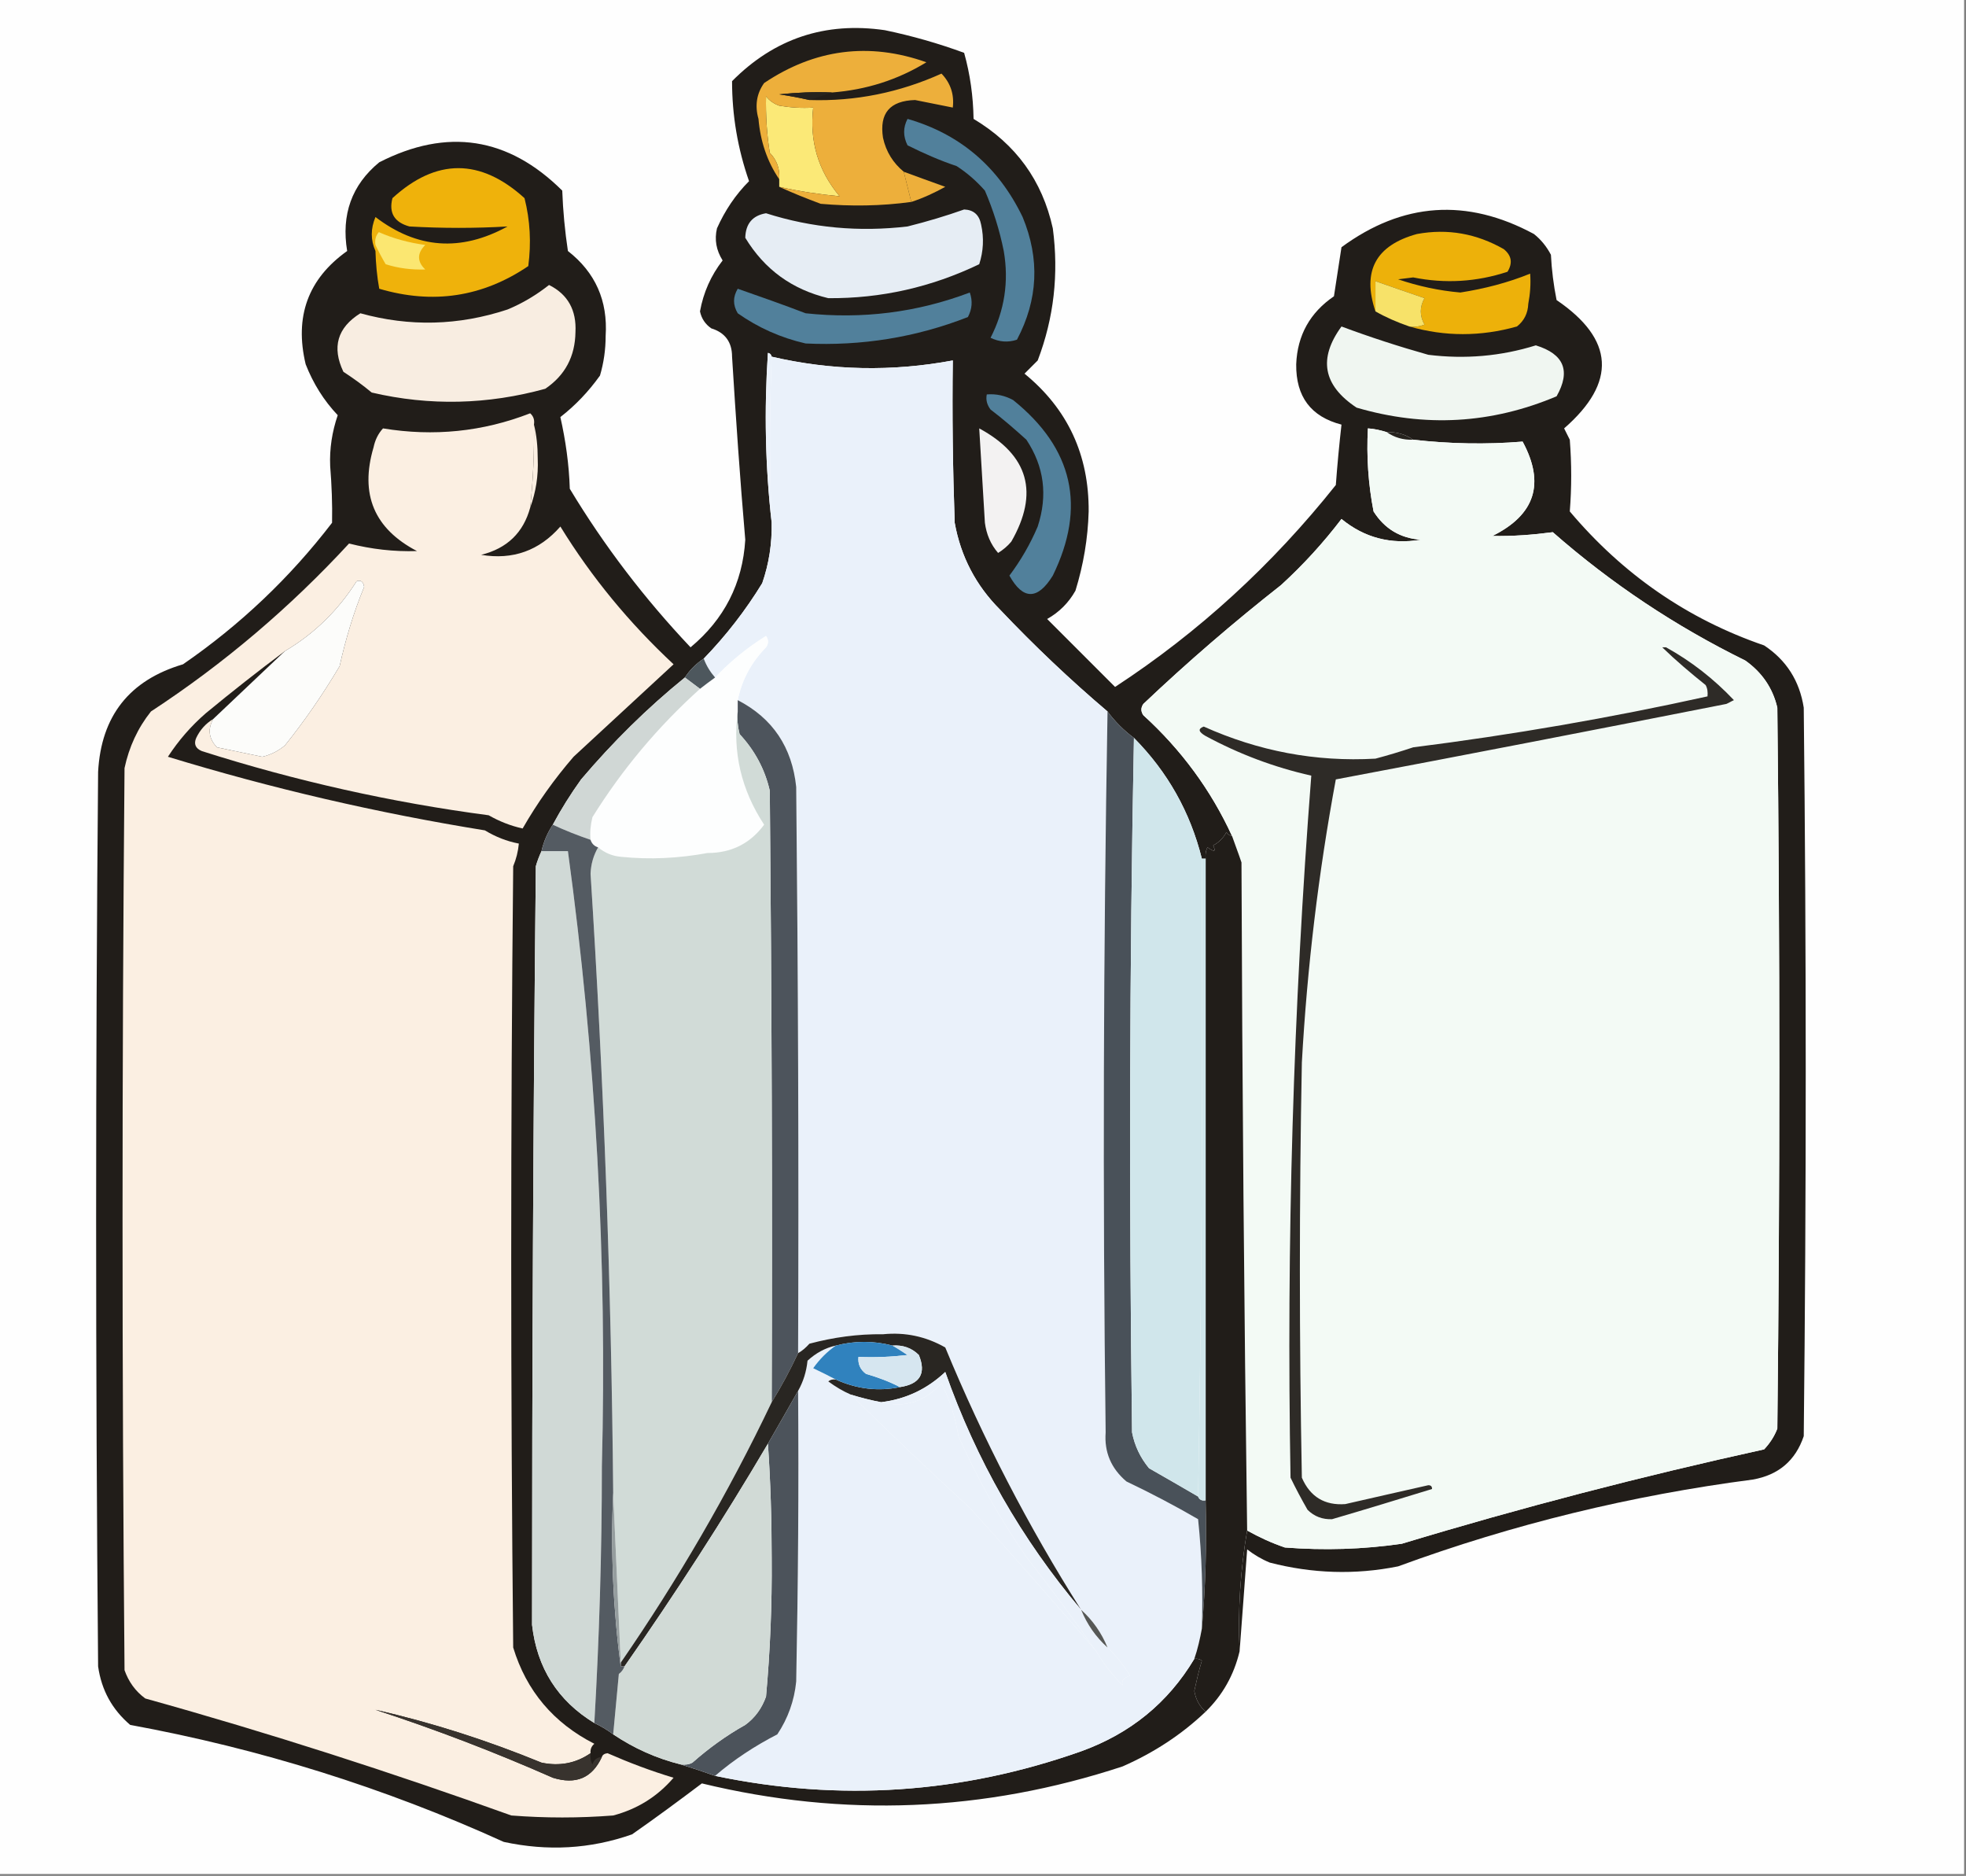 <?xml version="1.0" encoding="utf-8"?>
<!-- Generator: Adobe Illustrator 27.9.0, SVG Export Plug-In . SVG Version: 6.00 Build 0)  -->
<svg version="1.1"
	 id="svg48" xmlns:sodipodi="http://sodipodi.sourceforge.net/DTD/sodipodi-0.dtd" xmlns:svg="http://www.w3.org/2000/svg" xmlns:inkscape="http://www.inkscape.org/namespaces/inkscape" sodipodi:docname="bottles.svg"
	 xmlns="http://www.w3.org/2000/svg" xmlns:xlink="http://www.w3.org/1999/xlink" x="0px" y="0px" viewBox="0 0 521 497"
	 style="enable-background:new 0 0 521 497;" xml:space="preserve">
<rect x="0" y="0" width="521" height="497" fill="#808080" stroke="none"/>
<style type="text/css">
	.st0{fill-rule:evenodd;clip-rule:evenodd;fill:#FEFEFE;}
	.st1{fill-rule:evenodd;clip-rule:evenodd;fill:#211D19;}
	.st2{fill-rule:evenodd;clip-rule:evenodd;fill:#FBE977;}
	.st3{fill-rule:evenodd;clip-rule:evenodd;fill:#EDAF3B;}
	.st4{fill-rule:evenodd;clip-rule:evenodd;fill:#26231E;}
	.st5{fill-rule:evenodd;clip-rule:evenodd;fill:#51809B;}
	.st6{fill-rule:evenodd;clip-rule:evenodd;fill:#E6EDF4;}
	.st7{fill-rule:evenodd;clip-rule:evenodd;fill:#EFB20B;}
	.st8{fill-rule:evenodd;clip-rule:evenodd;fill:#FBE771;}
	.st9{fill-rule:evenodd;clip-rule:evenodd;fill:#F8EDE1;}
	.st10{fill-rule:evenodd;clip-rule:evenodd;fill:#EDB10A;}
	.st11{fill-rule:evenodd;clip-rule:evenodd;fill:#F7E269;}
	.st12{fill-rule:evenodd;clip-rule:evenodd;fill:#F0F6F1;}
	.st13{fill-rule:evenodd;clip-rule:evenodd;fill:#EAF1FA;}
	.st14{fill-rule:evenodd;clip-rule:evenodd;fill:#F3F2F2;}
	.st15{fill-rule:evenodd;clip-rule:evenodd;fill:#F3FAF5;}
	.st16{fill-rule:evenodd;clip-rule:evenodd;fill:#FBEFE2;}
	.st17{fill-rule:evenodd;clip-rule:evenodd;fill:#FCFCFA;}
	.st18{fill-rule:evenodd;clip-rule:evenodd;fill:#FDFEFE;}
	.st19{fill-rule:evenodd;clip-rule:evenodd;fill:#4D575D;}
	.st20{fill-rule:evenodd;clip-rule:evenodd;fill:#4D545C;}
	.st21{fill-rule:evenodd;clip-rule:evenodd;fill:#495159;}
	.st22{fill-rule:evenodd;clip-rule:evenodd;fill:#D0E6EB;}
	.st23{fill-rule:evenodd;clip-rule:evenodd;fill:#D0D7D5;}
	.st24{fill-rule:evenodd;clip-rule:evenodd;fill:#2E2B27;}
	.st25{fill-rule:evenodd;clip-rule:evenodd;fill:#D1DBD7;}
	.st26{fill-rule:evenodd;clip-rule:evenodd;fill:#D0D9D6;}
	.st27{fill-rule:evenodd;clip-rule:evenodd;fill:#292622;}
	.st28{fill-rule:evenodd;clip-rule:evenodd;fill:#3082BE;}
	.st29{fill-rule:evenodd;clip-rule:evenodd;fill:#D6E6F0;}
	.st30{fill-rule:evenodd;clip-rule:evenodd;fill:#4C535B;}
	.st31{fill-rule:evenodd;clip-rule:evenodd;fill:#D1DAD6;}
	.st32{fill-rule:evenodd;clip-rule:evenodd;fill:#545B62;}
	.st33{fill-rule:evenodd;clip-rule:evenodd;fill:#959D9E;}
	.st34{fill-rule:evenodd;clip-rule:evenodd;fill:#565856;}
	.st35{fill-rule:evenodd;clip-rule:evenodd;fill:#38332E;}
</style>
<sodipodi:namedview  bordercolor="#999999" borderopacity="1" id="namedview48" inkscape:current-layer="svg48" inkscape:cx="183.90711" inkscape:cy="184.32795" inkscape:deskcolor="#d1d1d1" inkscape:pagecheckerboard="0" inkscape:pageopacity="0" inkscape:showpageshadow="2" inkscape:window-height="1003" inkscape:window-maximized="1" inkscape:window-width="1920" inkscape:window-x="0" inkscape:window-y="0" inkscape:zoom="1.1880998" pagecolor="#ffffff">
	</sodipodi:namedview>
<g id="g1">
	<path id="path1" class="st0" d="M-0.5-0.5c173.7,0,347.3,0,521,0c0,165.7,0,331.3,0,497c-173.7,0-347.3,0-521,0
		C-0.5,330.8-0.5,165.2-0.5-0.5z"/>
</g>
<g id="g2">
	<path id="path2" class="st1" d="M328.5,437.5c-0.5-10.8,0.2-21.5,2-32c3.2,1.8,6.5,3.3,10,4.5c10.4,0.8,20.7,0.5,31-1
		c31.7-9.6,63.7-17.9,96-25c1.5-1.6,2.7-3.4,3.5-5.5c0.7-63.7,0.7-127.3,0-191c-1.2-5.2-4.1-9.4-8.5-12.5c-18.5-9.1-35.5-20.4-51-34
		c-5.3,0.7-10.6,1.1-16,1c11.3-5.6,14-13.9,8-25c-9.7,0.8-19.3,0.6-29-0.5c-2-1.4-4.3-2.1-7-2c-1.6-0.5-3.3-0.9-5-1
		c-0.4,7.4,0.1,14.8,1.5,22c2.9,4.6,7.1,7.1,12.5,7.5c-7.9,1.3-14.9-0.5-21-5.5c-4.8,6.3-10.1,12.1-16,17.5
		c-12.6,9.9-24.8,20.4-36.5,31.5c-0.7,1-0.7,2,0,3c10,9.1,17.9,19.8,23.5,32c-0.6-0.1-1.1-0.4-1.5-1c-0.8,1.5-2,2.7-3.5,3.5
		c0.8,1.7,0.3,1.8-1.5,0.5c-0.5,0.9-0.6,1.9-0.5,3c-0.3,0-0.7,0-1,0c-3.1-12.4-9.1-23-18-32c-2.7-2-5-4.3-7-7
		c-9.9-8.4-19.4-17.4-28.5-27c-6.4-6.4-10.4-14.1-12-23c-0.5-14.3-0.7-28.7-0.5-43c-16.1,3-32.1,2.7-48-1c-0.1-0.5-0.4-0.9-1-1
		c-1,15.2-0.7,30.2,1,45c0.1,5.5-0.7,10.8-2.5,16c-4.4,7.2-9.6,13.9-15.5,20c-2,1.3-3.7,3-5,5c-10,8.1-19.1,17.1-27.5,27
		c-2.8,3.9-5.3,7.9-7.5,12c-1.4,2.1-2.4,4.4-3,7c-0.6,1.3-1.1,2.6-1.5,4c-0.7,67-1,134-1,201c1.3,11.4,6.8,20.1,16.5,26
		c1.7,0.8,3.4,1.8,5,3c5.5,3.7,11.5,6.4,18,8c2.9,0.9,5.9,1.9,9,3c33,6.9,65.3,4.7,97-6.5c13-4.7,23-12.8,30-24.5
		c0.7-0.1,1.4,0,2,0.5c-0.8,2.6-1.4,5.3-2,8c0.4,2.3,1.4,4.1,3,5.5c-6.4,6.1-13.8,10.9-22,14.5c-36.8,12.1-73.9,13.6-111.5,4.5
		c-6.1,4.6-12.2,9.1-18.5,13.5c-11.1,3.9-22.4,4.5-34,2c-31.7-14.4-64.7-24.7-99-31c-4.8-4.1-7.6-9.2-8.5-15.5
		c-0.7-79-0.7-158,0-237c0.8-14.8,8.3-24.3,22.5-28.5c15.1-10.4,28.3-22.9,39.5-37.5c0.1-5-0.1-10-0.5-15c-0.2-4.6,0.5-9.1,2-13.5
		c-3.7-3.9-6.5-8.4-8.5-13.5c-3-12.6,0.6-22.6,11-30c-1.6-9.6,1.2-17.5,8.5-23.5c18-9.2,34.2-6.7,48.5,7.5c0.2,5.4,0.7,10.7,1.5,16
		c7.3,5.7,10.6,13.2,10,22.5c0,3.6-0.5,7.1-1.5,10.5c-3,4.2-6.5,7.9-10.5,11c1.4,6.2,2.3,12.6,2.5,19c9.1,15.1,19.8,29.1,32,42
		c8.9-7.4,13.8-16.9,14.5-28.5c-1.4-16.2-2.5-32.3-3.5-48.5c0-3.9-1.9-6.4-5.5-7.5c-1.6-1.1-2.6-2.6-3-4.5c0.9-5,2.9-9.5,6-13.5
		c-1.7-2.7-2.2-5.5-1.5-8.5c2.1-4.7,4.9-8.9,8.5-12.5c-3-8.6-4.5-17.4-4.5-26.5C205.2,10.2,218.7,5.7,234.5,8c7.2,1.5,14.2,3.5,21,6
		c1.6,5.7,2.4,11.5,2.5,17.5c11.2,6.7,18.2,16.3,21,29c1.6,12.1,0.3,23.7-4,35c-1.2,1.2-2.3,2.3-3.5,3.5c11.5,9.4,17.1,21.6,17,36.5
		c-0.2,7.2-1.4,14.2-3.5,21c-1.8,3.2-4.3,5.7-7.5,7.5c5.9,5.9,11.9,11.9,18,18c22.2-14.5,41.7-32.4,58.5-53.5
		c0.4-5.4,0.9-10.7,1.5-16c-8.1-2.1-12.1-7.4-12-16c0.3-7.7,3.7-13.7,10-18c0.7-4.3,1.3-8.7,2-13c16.2-11.9,33.2-13.1,51-3.5
		c1.9,1.5,3.4,3.4,4.5,5.5c0.2,4,0.7,8,1.5,12c15.3,10.4,16,21.8,2,34c0.5,1,1,2,1.5,3c0.5,6.4,0.5,12.7,0,19
		c14,16.6,31.1,28.5,51.5,35.5c5.9,3.9,9.4,9.4,10.5,16.5c0.7,64.3,0.7,128.7,0,193c-2.2,6.5-6.7,10.3-13.5,11.5
		c-32.2,4.2-63.5,11.8-94,23c-11.4,2.3-22.8,1.9-34-1c-2.2-0.9-4.2-2.1-6-3.5C329.8,419.7,329.2,428.7,328.5,437.5z"/>
</g>
<g id="g3">
	<path id="path3" class="st2" d="M206.5,49.5c0-0.7,0-1.3,0-2c0.2-2.7-0.6-5.1-2.5-7c-0.8-5-1.1-10-1-15c0.9,1.2,2.1,2,3.5,2.5
		c3,0.5,6,0.7,9,0.5c-1,8.9,1.3,16.7,7,23.5C217.2,51.5,211.8,50.7,206.5,49.5z"/>
</g>
<g id="g4">
	<path id="path4" class="st3" d="M220.5,24.5c-4.7-0.2-9.3,0-14,0.5c2.7,0.4,5.4,0.9,8,1.5c12.2,0.4,23.9-2,35-7
		c2.4,2.5,3.4,5.5,3,9c-3.3-0.7-6.7-1.3-10-2c-6.7,0.2-9.5,3.5-8.5,10c0.8,3.7,2.7,6.7,5.5,9c0.7,2.7,1.3,5.3,2,8
		c-8,1.1-16,1.2-24,0.5c-3.8-1.4-7.5-2.9-11-4.5c5.3,1.2,10.7,2,16,2.5c-5.7-6.8-8-14.6-7-23.5c-3,0.2-6,0-9-0.5
		c-1.4-0.5-2.6-1.3-3.5-2.5c-0.1,5,0.2,10,1,15c1.9,1.9,2.7,4.3,2.5,7c-3.2-4.7-5-10.1-5.5-16c-1-3.5-0.5-6.7,1.5-9.5
		c13.4-9,27.8-10.9,43-5.5C237.8,21.2,229.5,23.8,220.5,24.5z"/>
</g>
<g id="g5">
	<path id="path5" class="st4" d="M220.5,24.5c-2,0.7-4,1.3-6,2c-2.6-0.6-5.3-1.1-8-1.5C211.2,24.5,215.8,24.3,220.5,24.5z"/>
</g>
<g id="g6">
	<path id="path6" class="st3" d="M239.5,45.5c3.6,1.3,7.3,2.7,11,4c-2.9,1.6-5.9,3-9,4C240.8,50.8,240.2,48.2,239.5,45.5z"/>
</g>
<g id="g7">
	<path id="path7" class="st5" d="M240.5,31.5c13.9,4,24.1,12.7,30.5,26c4.6,11.1,4.1,21.9-1.5,32.5c-2.4,0.8-4.7,0.6-7-0.5
		c3.7-7.2,4.9-14.9,3.5-23c-1.1-5.5-2.8-10.9-5-16c-2.2-2.5-4.7-4.7-7.5-6.5c-4.5-1.5-8.8-3.4-13-5.5
		C239.3,36.1,239.3,33.8,240.5,31.5z"/>
</g>
<g id="g8">
	<path id="path8" class="st6" d="M255.5,55.5c2.5,0.1,4,1.4,4.5,4c0.8,3.6,0.6,7.1-0.5,10.5c-12.7,6.1-26,9.1-40,9
		c-9.6-2.3-16.9-7.6-22-16c0.1-3.7,1.9-5.9,5.5-6.5c12.2,3.9,24.7,5,37.5,3.5C245.7,58.7,250.7,57.2,255.5,55.5z"/>
</g>
<g id="g9">
	<path id="path9" class="st7" d="M99.5,66.5c-1.3-2.9-1.3-5.9,0-9c11,8.4,22.6,9.3,35,2.5c-8.6,0.5-17.3,0.5-26,0
		c-4-1.1-5.5-3.6-4.5-7.5c11.6-10.6,23.3-10.6,35,0c1.5,5.9,1.8,11.9,1,18c-12.1,8.2-25.3,10.2-39.5,6
		C99.9,73.2,99.6,69.9,99.5,66.5z"/>
</g>
<g id="g10">
	<path id="path10" class="st8" d="M99.5,64.9c-0.2-1.2,0-2.4,0.9-3.4c3.8,1.7,7.9,2.8,12.3,3.4c-2.2,2.2-2.2,4.4,0,6.5
		c-3.6,0.1-7.1-0.3-10.5-1.4C101.2,68.3,100.3,66.6,99.5,64.9z"/>
</g>
<g id="g11">
	<path id="path11" class="st9" d="M145.5,75.5c5,2.5,7.3,6.7,7,12.5c-0.1,6.4-2.7,11.4-8,15c-15.2,4.2-30.6,4.6-46,1
		c-2.4-2-4.9-3.8-7.5-5.5C87.9,92,89.4,86.8,95.5,83c13,3.6,26,3.3,39-1C138.6,80.3,142.2,78.1,145.5,75.5z"/>
</g>
<g id="g12">
	<path id="path12" class="st10" d="M373.5,86.5c1.4,0.2,2.7,0,4-0.5c-1.3-2.3-1.3-4.7,0-7c-4.4-1.5-8.7-3-13-4.5c0,2.7,0,5.3,0,8
		c-3.6-10.7,0.1-17.5,11-20.5c8.2-1.5,15.8-0.1,23,4c2.1,1.7,2.4,3.7,1,6c-8.2,2.7-16.5,3.2-25,1.5c-1.3,0.2-2.7,0.3-4,0.5
		c5.3,1.8,10.8,3,16.5,3.5c6.4-1,12.6-2.6,18.5-5c0.2,2.7,0,5.4-0.5,8c-0.1,2.5-1.1,4.5-3,6C392.4,89.2,382.9,89.2,373.5,86.5z"/>
</g>
<g id="g13">
	<path id="path13" class="st11" d="M373.5,86.5c-3.2-1.1-6.2-2.4-9-4c0-2.7,0-5.3,0-8c4.3,1.5,8.6,3,13,4.5c-1.3,2.3-1.3,4.7,0,7
		C376.2,86.5,374.9,86.7,373.5,86.5z"/>
</g>
<g id="g14">
	<path id="path14" class="st5" d="M195.5,76.5c6,2.1,12,4.2,18,6.5c15,1.6,29.5-0.2,43.5-5.5c0.8,2.3,0.6,4.4-0.5,6.5
		c-13.8,5.4-28.2,7.7-43,7c-6.6-1.5-12.6-4.2-18-8C194.2,80.8,194.2,78.7,195.5,76.5z"/>
</g>
<g id="g15">
	<path id="path15" class="st12" d="M355.5,86.5c7.5,2.8,15.2,5.3,23,7.5c9.7,1.2,19.2,0.4,28.5-2.5c7.5,2.3,9.3,6.8,5.5,13.5
		c-17.3,7.3-34.9,8.3-53,3C350.6,102.1,349.3,95,355.5,86.5z"/>
</g>
<g id="g16">
	<path id="path16" class="st13" d="M204.5,94.5c15.9,3.7,31.9,4,48,1c-0.2,14.3,0,28.7,0.5,43c1.6,8.9,5.6,16.6,12,23
		c9.1,9.6,18.6,18.6,28.5,27c-1.1,63.6-1.3,127.3-0.5,191c-0.4,5.3,1.5,9.6,5.5,13c6.5,3.1,12.8,6.4,19,10c1,9.6,1.3,19.3,1,29
		c-0.5,2.7-1.1,5.4-2,8c-7,11.7-17,19.8-30,24.5c-31.7,11.2-64,13.4-97,6.5c5-4.3,10.5-7.9,16.5-11c2.8-4.2,4.5-8.9,5-14
		c0.5-25.7,0.7-51.3,0.5-77c1.4-2.5,2.2-5.1,2.5-8c2.2-2,4.7-3.4,7.5-4c-2.3,1.6-4.3,3.6-6,6c2.1,1,4.1,2,6,3c-0.7-0.1-1.4,0-2,0.5
		c1.9,1.4,3.9,2.6,6,3.5c10.2,10.1,20.7,20.1,31.5,30c11.4,12.6,22.6,25.2,33.5,38c1.9,3.2,4.2,6.2,7,9c-0.4-1.2,0.3-2.1,2-2.5
		c-1.7-2.8-3.7-5.3-6-7.5c-1.6-3.9-3.9-7.2-7-10c-14-22.1-26-45.3-36-69.5c-5.1-2.9-10.6-4.1-16.5-3.5c-6.6-0.1-13.1,0.8-19.5,2.5
		c-0.9,1-1.9,1.9-3,2.5c0.2-50,0-100-0.5-150c-1.1-10.5-6.2-18.2-15.5-23c1.1-5.4,3.6-10,7.5-14c0.7-1,0.7-2,0-3
		c-5,3.1-9.5,6.8-13.5,11c-1.3-1.5-2.3-3.1-3-5c5.9-6.1,11.1-12.8,15.5-20c1.8-5.2,2.6-10.5,2.5-16
		C203.9,123.7,203.9,109,204.5,94.5z"/>
</g>
<g id="g17">
	<path id="path17" class="st14" d="M259.5,113.5c13.1,7.1,15.9,17.1,8.5,30c-1,1.2-2.2,2.2-3.5,3c-2-2.3-3.1-5-3.5-8
		C260.5,130.2,260,121.8,259.5,113.5z"/>
</g>
<g id="g18">
	<path id="path18" class="st15" d="M367.5,114.5c2,1.4,4.3,2.1,7,2c9.7,1.1,19.3,1.3,29,0.5c6,11.1,3.3,19.4-8,25
		c5.4,0.1,10.7-0.3,16-1c15.5,13.6,32.5,24.9,51,34c4.4,3.1,7.3,7.3,8.5,12.5c0.7,63.7,0.7,127.3,0,191c-0.8,2.1-2,3.9-3.5,5.5
		c-32.3,7.1-64.3,15.4-96,25c-10.3,1.5-20.6,1.8-31,1c-3.5-1.2-6.8-2.7-10-4.5c-0.8-58.9-1.3-117.9-1.5-177c-0.8-2.4-1.7-4.7-2.5-7
		c-5.6-12.2-13.5-22.9-23.5-32c-0.7-1-0.7-2,0-3c11.7-11.1,23.9-21.6,36.5-31.5c5.9-5.4,11.2-11.2,16-17.5c6.1,5,13.1,6.8,21,5.5
		c-5.4-0.4-9.6-2.9-12.5-7.5c-1.4-7.2-1.9-14.6-1.5-22C364.2,113.6,365.9,114,367.5,114.5z"/>
</g>
<g id="g19">
	<path id="path19" class="st4" d="M367.5,114.5c2.7-0.1,5,0.6,7,2C371.8,116.6,369.5,115.9,367.5,114.5z"/>
</g>
<g id="g20">
	<path id="path20" class="st16" d="M141.5,112.5c0.7,2.8,1,5.8,1,9c0.2,4.6-0.5,8.9-2,13C141.3,127.2,141.6,119.9,141.5,112.5z"/>
</g>
<g id="g21">
	<path id="path21" class="st13" d="M204.5,94.5c-0.6,14.5-0.6,29.2,0,44c-1.7-14.8-2-29.8-1-45C204.1,93.6,204.4,94,204.5,94.5z"/>
</g>
<g id="g22">
	<path id="path22" class="st5" d="M261.5,104.5c2.5-0.2,4.8,0.3,7,1.5c15.9,12.8,19.4,28.3,10.5,46.5c-4,6.5-7.9,6.5-11.5,0
		c3-4,5.5-8.3,7.5-13c2.7-8.3,1.7-15.9-3-23c-3.1-2.8-6.2-5.5-9.5-8C261.6,107.3,261.2,106,261.5,104.5z"/>
</g>
<g id="g23">
	<path id="path23" class="st16" d="M141.5,112.5c0.1,7.4-0.2,14.7-1,22c-1.8,6.6-6.1,10.8-13,12.5c8.4,1.4,15.4-1.1,21-7.5
		c8.3,13.5,18.3,25.6,30,36.5c-8.9,8.2-17.7,16.4-26.5,24.5c-5.1,5.9-9.6,12.2-13.5,19c-3.2-0.7-6.2-1.9-9-3.5
		c-25.8-3.4-51.2-9.1-76-17c-1.7-0.7-2.2-1.9-1.5-3.5c1-2.1,2.5-3.8,4.5-5c-1.5,2.7-1.2,5.2,1,7.5c4,0.8,8,1.7,12,2.5
		c2.2-0.5,4.2-1.5,6-3c5.3-6.6,10.1-13.6,14.5-21c1.6-7.2,3.7-14.2,6.5-21c-0.2-1.4-0.9-1.9-2-1.5c-4.9,7.7-11.2,13.9-19,18.5
		c-7.1,5.3-14.1,10.8-21,16.5c-3.9,3.4-7.2,7.2-10,11.5c27.5,8.4,55.5,14.9,84,19.5c2.8,1.7,5.8,2.9,9,3.5c-0.2,2.1-0.7,4.1-1.5,6
		c-0.7,69-0.7,138,0,207c3.5,11.5,10.7,20,21.5,25.5c-0.8,0.7-1.1,1.5-1,2.5c-3.9,2.7-8.3,3.5-13,2.5c-14.4-5.9-29-10.6-44-14
		c15.9,5.2,31.6,11.2,47,18c6.1,1.9,10.4,0.1,13-5.5c0.2-0.6,0.7-0.9,1.5-1c5.7,2.5,11.5,4.7,17.5,6.5c-4.3,5-9.6,8.3-16,10
		c-9,0.7-18,0.7-27,0c-32-11.5-64.3-21.9-97-31c-2.6-1.9-4.4-4.4-5.5-7.5c-0.7-79.7-0.7-159.3,0-239c1.2-5.6,3.5-10.6,7-15
		c19.4-12.7,36.9-27.6,52.5-44.5c5.9,1.5,11.9,2.2,18,2c-11.3-5.9-15.2-15-11.5-27.5c0.4-1.9,1.2-3.6,2.5-5c13.4,2.2,26.4,0.9,39-4
		C141.4,110.3,141.7,111.3,141.5,112.5z"/>
</g>
<g id="g24">
	<path id="path24" class="st17" d="M56.5,190.5c6.3-6,12.7-12,19-18c7.8-4.6,14.1-10.8,19-18.5c1.1-0.4,1.8,0.1,2,1.5
		c-2.8,6.8-4.9,13.8-6.5,21c-4.4,7.4-9.2,14.4-14.5,21c-1.8,1.5-3.8,2.5-6,3c-4-0.8-8-1.7-12-2.5C55.3,195.7,55,193.2,56.5,190.5z"
		/>
</g>
<g id="g26">
	<path id="path26" class="st18" d="M195.5,185.5c0,1,0,2,0,3c-1.4,10.7,0.9,20.7,7,30c-3.7,5-8.7,7.5-15,7.5c-7.6,1.4-15.3,1.8-23,1
		c-2.3-0.2-4.3-1.1-6-2.5c-1-0.3-1.7-1-2-2c-0.2-2,0-4,0.5-6c7.9-12.7,17.4-24,28.5-34c1.3-1,2.6-2,4-3c4-4.2,8.5-7.9,13.5-11
		c0.7,1,0.7,2,0,3C199.1,175.5,196.6,180.1,195.5,185.5z"/>
</g>
<g id="g27">
	<path id="path27" class="st19" d="M186.5,174.5c0.7,1.9,1.7,3.5,3,5c-1.4,1-2.7,2-4,3c-1.3-1-2.7-2-4-3
		C182.8,177.5,184.5,175.8,186.5,174.5z"/>
</g>
<g id="g28">
	<path id="path28" class="st20" d="M195.5,185.5c9.3,4.8,14.4,12.5,15.5,23c0.5,50,0.7,100,0.5,150c-2.1,4.5-4.4,8.8-7,13
		c0.2-54,0-108-0.5-162c-1.3-5.7-4-10.7-8-15c-0.5-2-0.7-4-0.5-6C195.5,187.5,195.5,186.5,195.5,185.5z"/>
</g>
<g id="g29">
	<path id="path29" class="st21" d="M293.5,188.5c2,2.7,4.3,5,7,7c-1.2,61.2-1.3,122.5-0.5,184c0.7,3.6,2.2,6.7,4.5,9.5
		c4.4,2.5,8.7,5,13,7.5c0.3,0.8,1,1.2,2,1c0.3,11.5,0,22.8-1,34c0.3-9.7,0-19.4-1-29c-6.2-3.6-12.5-6.9-19-10c-4-3.4-5.9-7.7-5.5-13
		C292.2,315.8,292.4,252.1,293.5,188.5z"/>
</g>
<g id="g30">
	<path id="path30" class="st22" d="M300.5,195.5c8.9,9,14.9,19.6,18,32c0.3,56.5,0,112.8-1,169c-4.3-2.5-8.6-5-13-7.5
		c-2.3-2.8-3.8-5.9-4.5-9.5C299.2,318,299.3,256.7,300.5,195.5z"/>
</g>
<g id="g31">
	<path id="path31" class="st23" d="M181.5,179.5c1.3,1,2.7,2,4,3c-11.1,10-20.6,21.3-28.5,34c-0.5,2-0.7,4-0.5,6
		c-3.5-1.2-6.8-2.5-10-4c2.2-4.1,4.7-8.1,7.5-12C162.4,196.6,171.5,187.6,181.5,179.5z"/>
</g>
<g id="g32">
	<path id="path32" class="st24" d="M440.5,171.5c0.3,0,0.7,0,1,0c6.7,3.7,12.7,8.4,18,14c-0.7,0.3-1.3,0.7-2,1
		c-34.5,6.8-69,13.5-103.5,20c-4.6,24.8-7.6,49.8-9,75c-0.7,36.7-0.7,73.3,0,110c2.2,5.1,6.1,7.4,11.5,7c7.3-1.7,14.6-3.3,22-5
		c0.7,0,1,0.3,1,1c-8.8,2.7-17.6,5.4-26.5,8c-2.5,0.1-4.7-0.7-6.5-2.5c-1.6-2.8-3.1-5.6-4.5-8.5c-1.1-62.1,0.7-124.1,5.5-186
		c-9.8-2.2-19.1-5.7-28-10.5c-1.9-1.1-2.1-1.9-0.5-2.5c14.5,6.5,29.6,9.4,45.5,8.5c3.4-0.9,6.7-1.9,10-3c26.2-3.3,52.2-7.8,78-13.5
		c0.1-1.1,0-2.1-0.5-3C448,178.3,444.1,175,440.5,171.5z"/>
</g>
<g id="g33">
	<path id="path33" class="st25" d="M195.5,188.5c-0.2,2,0,4,0.5,6c4,4.3,6.7,9.3,8,15c0.5,54,0.7,108,0.5,162
		c-11.5,24.1-24.9,47.1-40,69c-0.7-15-1.3-30-2-45c-0.5-54.7-2.5-109.4-6-164c0.1-2.6,0.8-4.9,2-7c1.7,1.4,3.7,2.3,6,2.5
		c7.7,0.8,15.4,0.4,23-1c6.3,0,11.3-2.5,15-7.5C196.4,209.2,194.1,199.2,195.5,188.5z"/>
</g>
<g id="g34">
	<path id="path34" class="st1" d="M326.5,221.5c0.8,2.3,1.7,4.6,2.5,7c0.2,59.1,0.7,118.1,1.5,177c-1.8,10.5-2.5,21.2-2,32
		c-1.5,6.3-4.5,11.6-9,16c-1.6-1.4-2.6-3.2-3-5.5c0.6-2.7,1.2-5.4,2-8c-0.6-0.5-1.3-0.6-2-0.5c0.9-2.6,1.5-5.3,2-8
		c1-11.2,1.3-22.5,1-34c0-56.7,0-113.3,0-170c-0.1-1.1,0-2.1,0.5-3c1.8,1.3,2.3,1.2,1.5-0.5c1.5-0.8,2.7-2,3.5-3.5
		C325.4,221.1,325.9,221.4,326.5,221.5z"/>
</g>
<g id="g35">
	<path id="path35" class="st26" d="M143.5,225.5c2.3,0,4.7,0,7,0c7.4,54.1,10.4,108.4,9,163c0,23-0.7,45.7-2,68
		c-9.7-5.9-15.2-14.6-16.5-26c0-67,0.3-134,1-201C142.4,228.1,142.9,226.8,143.5,225.5z"/>
</g>
<g id="g36">
	<path id="path36" class="st22" d="M318.5,227.5c0.3,0,0.7,0,1,0c0,56.7,0,113.3,0,170c-1,0.2-1.7-0.2-2-1
		C318.5,340.3,318.8,284,318.5,227.5z"/>
</g>
<g id="g37">
	<path id="path37" class="st27" d="M286.5,426.5c-15.8-18.7-27.8-39.7-36-63c-4.8,4.5-10.4,7.2-17,8c-2.7-0.5-5.4-1.2-8-2
		c-2.1-0.9-4.1-2.1-6-3.5c0.6-0.5,1.3-0.6,2-0.5c5.5,2.5,11.2,3.2,17,2c5.3-0.8,7-3.6,5-8.5c-1.9-1.9-4.3-2.7-7-2.5
		c-5-1.3-10-1.3-15,0c-2.8,0.6-5.3,2-7.5,4c-0.3,2.9-1.1,5.5-2.5,8c-2.6,4.6-5.3,9.3-8,14c-11.9,20.2-24.6,39.8-38,59
		c-0.3,0-0.7,0-1,0c0-0.3,0-0.7,0-1c15.1-21.9,28.5-44.9,40-69c2.6-4.2,4.9-8.5,7-13c1.1-0.6,2.1-1.5,3-2.5
		c6.4-1.7,12.9-2.6,19.5-2.5c5.9-0.6,11.4,0.6,16.5,3.5C260.5,381.2,272.5,404.4,286.5,426.5z"/>
</g>
<g id="g38">
	<path id="path38" class="st28" d="M236.5,356.5c1.3,0.7,2.6,1.6,4,2.5c-4.3,0.5-8.7,0.7-13,0.5c-0.2,1.9,0.5,3.4,2,4.5
		c3.1,0.9,6.1,2,9,3.5c-5.8,1.2-11.5,0.5-17-2c-1.9-1-3.9-2-6-3c1.7-2.4,3.7-4.4,6-6C226.5,355.2,231.5,355.2,236.5,356.5z"/>
</g>
<g id="g39">
	<path id="path39" class="st29" d="M236.5,356.5c2.7-0.2,5.1,0.6,7,2.5c2,4.9,0.3,7.7-5,8.5c-2.9-1.5-5.9-2.6-9-3.5
		c-1.5-1.1-2.2-2.6-2-4.5c4.3,0.2,8.7,0,13-0.5C239.1,358.1,237.8,357.2,236.5,356.5z"/>
</g>
<g id="g40">
	<path id="path40" class="st30" d="M211.5,368.5c0.2,25.7,0,51.3-0.5,77c-0.5,5.1-2.2,9.8-5,14c-6,3.1-11.5,6.7-16.5,11
		c-3.1-1.1-6.1-2.1-9-3c1.1,0.1,2.1,0,3-0.5c4.3-3.8,9-7.2,14-10c2.6-1.9,4.4-4.4,5.5-7.5c1.1-12.1,1.6-24.3,1.5-36.5
		c0-10.3-0.3-20.5-1-30.5C206.2,377.8,208.9,373.1,211.5,368.5z"/>
</g>
<g id="g41">
	<path id="path41" class="st13" d="M290.5,437.5c-10.9-12.8-22.1-25.4-33.5-38c-10.8-9.9-21.3-19.9-31.5-30c2.6,0.8,5.3,1.5,8,2
		c6.2,1.6,11.5-0.1,16-5c2.2,4.4,3.7,9.1,4.5,14c5,11.3,11,21.9,18,32C278.4,420.7,284.6,429.1,290.5,437.5z"/>
</g>
<g id="g42">
	<path id="path42" class="st31" d="M203.5,382.5c0.7,10,1,20.2,1,30.5c0.1,12.2-0.4,24.4-1.5,36.5c-1.1,3.1-2.9,5.6-5.5,7.5
		c-5,2.8-9.7,6.2-14,10c-0.9,0.5-1.9,0.6-3,0.5c-6.5-1.6-12.5-4.3-18-8c0.5-5.3,1-10.7,1.5-16c0.7-0.5,1.2-1.2,1.5-2
		C178.9,422.3,191.6,402.7,203.5,382.5z"/>
</g>
<g id="g44">
	<path id="path44" class="st32" d="M146.5,218.5c3.2,1.5,6.5,2.8,10,4c0.3,1,1,1.7,2,2c-1.2,2.1-1.9,4.4-2,7
		c3.5,54.6,5.5,109.3,6,164c-0.7,15.7,0,31,2,46c0.3,0,0.7,0,1,0c-0.3,0.8-0.8,1.5-1.5,2c-0.5,5.3-1,10.7-1.5,16
		c-1.6-1.2-3.3-2.2-5-3c1.3-22.3,2-45,2-68c1.4-54.6-1.6-108.9-9-163c-2.3,0-4.7,0-7,0C144.1,222.9,145.1,220.6,146.5,218.5z"/>
</g>
<g id="g45">
	<path id="path45" class="st13" d="M286.5,426.5c1.6,3.9,3.9,7.2,7,10c2.3,2.2,4.3,4.7,6,7.5c-1.7,0.4-2.4,1.3-2,2.5
		c-2.8-2.8-5.1-5.8-7-9c-5.9-8.4-12.1-16.8-18.5-25c-7-10.1-13-20.7-18-32c-0.8-4.9-2.3-9.6-4.5-14c-4.5,4.9-9.8,6.6-16,5
		c6.6-0.8,12.2-3.5,17-8C258.7,386.8,270.7,407.8,286.5,426.5z"/>
</g>
<g id="g46">
	<path id="path46" class="st33" d="M162.5,395.5c0.7,15,1.3,30,2,45c0,0.3,0,0.7,0,1C162.5,426.5,161.8,411.2,162.5,395.5z"/>
</g>
<g id="g47">
	<path id="path47" class="st34" d="M286.5,426.5c3.1,2.8,5.4,6.1,7,10C290.4,433.7,288.1,430.4,286.5,426.5z"/>
</g>
<g id="g48">
	<path id="path48" class="st35" d="M156.5,464.5c-0.1,1.1,0,2.1,0.5,3c0.4-1.3,1.2-1.9,2.5-2c-2.6,5.6-6.9,7.4-13,5.5
		c-15.4-6.8-31.1-12.8-47-18c15,3.4,29.6,8.1,44,14C148.2,468,152.6,467.2,156.5,464.5z"/>
</g>
</svg>

